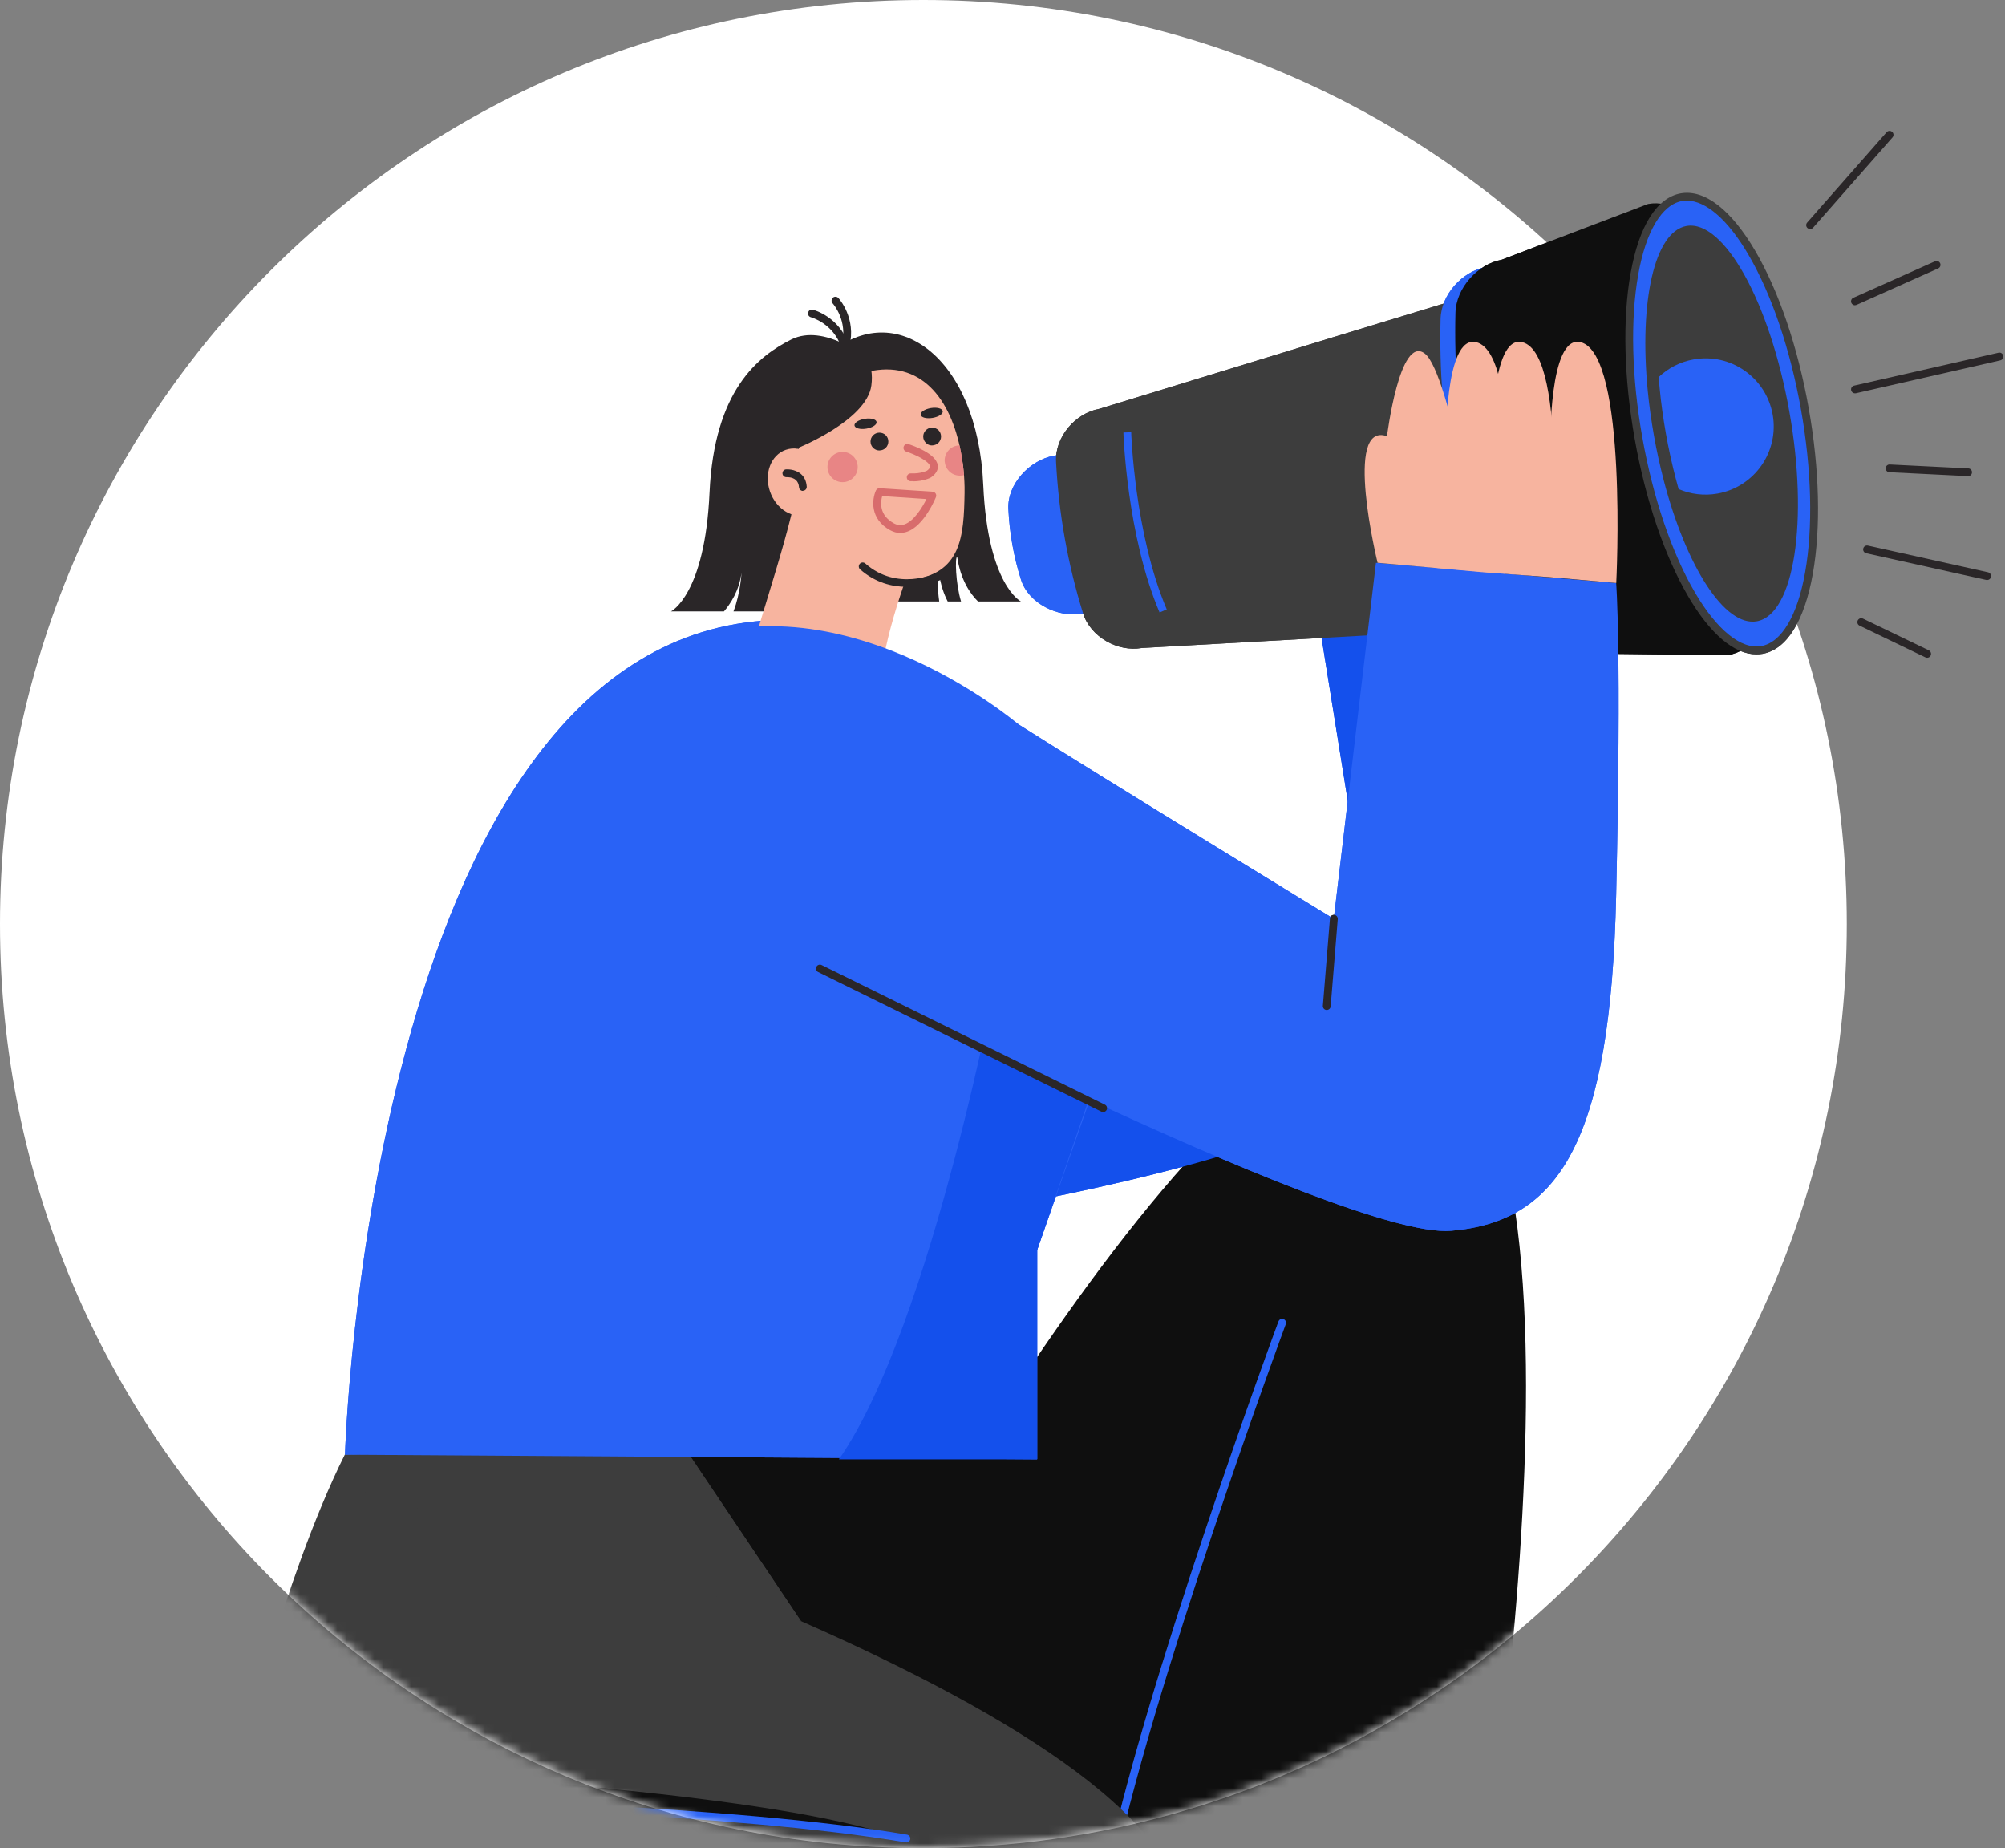 <svg width="217" height="200" viewBox="0 0 217 200" fill="none" xmlns="http://www.w3.org/2000/svg">
<rect x="0" y="0" width="217" height="200" fill="#808080" stroke="none"/>
<path d="M99.937 200C155.131 200 199.875 155.228 199.875 100C199.875 44.772 155.131 0 99.937 0C44.743 0 0 44.772 0 100C0 155.228 44.743 200 99.937 200Z" fill="white"/>
<mask id="mask0_638_10666" style="mask-type:luminance" maskUnits="userSpaceOnUse" x="0" y="0" width="200" height="200">
<path d="M99.937 200C155.131 200 199.875 155.228 199.875 100C199.875 44.772 155.131 0 99.937 0C44.743 0 0 44.772 0 100C0 155.228 44.743 200 99.937 200Z" fill="white"/>
</mask>
<g mask="url(#mask0_638_10666)">
<path d="M105.161 131.203C105.161 131.203 137.217 125.843 145.155 119.487C153.093 113.131 145.872 86.711 145.872 86.711L141.468 59.303L157.538 56.94L163.241 101.221L155.877 120.88L94.752 103.205L96.54 133.212L105.17 131.203H105.161Z" fill="#1450EC"/>
<path d="M141.46 59.294L138.423 53.572L136.846 51.622L151.33 48.997L149.896 58.054L141.46 59.294Z" fill="#E87D72"/>
<path d="M106.165 156.719H115.79L114.744 160.096L97.78 186.668L54.041 166.503L41.396 156.264L106.165 156.719Z" fill="#0F0F0F"/>
<path d="M91.564 180.917C91.564 180.917 134.113 100.888 154.907 111.769C175.701 122.649 158.433 217.407 158.433 217.407H117.798L91.564 180.917Z" fill="#0F0F0F"/>
<path d="M99.56 180.14C99.56 180.14 113.175 185.973 117.967 179.093C122.767 172.214 137.698 146.039 137.698 146.039C137.698 146.039 124.201 185.171 121.324 197.976L99.552 180.14H99.56Z" fill="#0F0F0F"/>
<path d="M120.303 203.724L119.476 203.555C123.593 182.959 138.22 143.388 138.372 142.991L139.165 143.287C139.022 143.683 124.411 183.195 120.311 203.724H120.303Z" fill="#2C272B"/>
<path d="M14.942 232.657H-29.413C-29.413 232.657 -33.808 231.577 -27.658 225.82C-23.213 221.658 -6.552 202.312 2.356 191.887C5.435 188.291 10.926 188.097 14.242 191.482L17.279 194.571L14.933 232.665L14.942 232.657Z" fill="#352E31"/>
<path d="M119.889 204.06C119.889 204.06 119.83 204.06 119.805 204.06C119.577 204.018 119.425 203.79 119.476 203.562C123.593 182.966 138.22 143.395 138.372 142.998C138.456 142.779 138.692 142.669 138.912 142.754C139.131 142.838 139.241 143.074 139.156 143.294C139.013 143.691 124.402 183.203 120.303 203.731C120.261 203.934 120.083 204.069 119.889 204.069V204.06Z" fill="#2962F6"/>
<path d="M27.24 232.657H14.941L17.286 194.563H24.668L33.263 194.664C33.356 194.664 33.457 194.664 33.55 194.664C27.004 192.199 28.042 183.277 28.134 182.551C28.489 181.218 28.902 179.799 29.366 178.289C31.02 172.979 33.854 164.353 37.321 157.414C37.321 157.414 123.576 182.838 127.675 205.696C131.775 228.554 84.923 237.637 27.232 232.657H27.24Z" fill="#3D3D3D"/>
<path d="M14.942 232.657H-29.413C-29.413 232.657 -33.808 231.577 -27.658 225.82C-23.213 221.658 -6.552 202.312 2.356 191.887C5.435 188.291 10.926 188.097 14.242 191.482L17.279 194.571L14.933 232.665L14.942 232.657Z" fill="#352E31"/>
<path d="M37.33 157.422L74.059 156.628L86.687 175.435L37.17 160.832L37.33 157.422Z" fill="#3D3D3D"/>
<path d="M96.894 198.758C96.262 198.656 76.236 195.474 33.551 194.672C27.005 192.208 28.043 183.285 28.135 182.56C28.49 181.226 28.903 179.808 29.367 178.297C29.367 178.297 30.809 190.697 40.468 191.473C50.127 192.258 83.6 194.225 96.878 198.749L96.894 198.758Z" fill="#0F0F0F"/>
<path d="M98.109 199.38C98.109 199.38 98.058 199.38 98.041 199.38C79.449 196.24 46.542 195.337 33.256 195.092C33.02 195.092 32.834 194.898 32.842 194.662C32.842 194.434 33.036 194.248 33.264 194.248C46.567 194.493 79.517 195.396 98.168 198.544C98.396 198.587 98.556 198.798 98.514 199.034C98.48 199.237 98.303 199.389 98.101 199.389L98.109 199.38Z" fill="#2962F6"/>
<path d="M122.639 65.424C120.8 65.753 118.953 66.082 117.114 66.412C114.507 66.876 111.302 65.297 110.5 62.723C109.707 60.241 109.252 57.658 109.134 55.059C109.007 52.366 111.471 49.775 114.069 49.31C115.908 48.981 117.755 48.652 119.594 48.323C122.209 47.858 124.023 49.682 124.149 52.374C124.267 54.983 124.723 57.557 125.516 60.039C126.326 62.605 125.254 64.951 122.639 65.416V65.424Z" fill="#2962F6"/>
<path d="M176.594 67.122C158.82 68.16 141.156 69.156 123.585 70.127C120.978 70.591 118.009 68.928 117.216 66.362C115.562 61.053 114.584 55.55 114.297 49.987C114.153 47.303 116.372 44.711 118.979 44.247C135.799 39.081 152.73 33.907 169.761 28.741C172.376 28.277 174.215 30.1 174.089 32.793C173.616 42.736 175.379 52.654 179.26 61.821C180.306 64.311 179.209 66.658 176.594 67.122Z" fill="#3D3D3D"/>
<path d="M184.827 70.762C179.277 70.711 173.751 70.652 168.243 70.585C165.695 71.04 162.667 69.453 161.697 66.997C157.606 56.674 155.64 45.625 155.91 34.525C155.969 31.883 158.264 29.359 160.811 28.903C165.957 26.936 171.128 24.97 176.316 23.003C178.872 22.547 180.677 24.328 180.517 26.97C179.673 40.214 182.035 53.458 187.392 65.596C188.455 68.018 187.383 70.314 184.819 70.77L184.827 70.762Z" fill="#2962F6"/>
<path d="M187.079 70.894C181.411 70.843 175.759 70.775 170.124 70.708C167.517 71.172 164.43 69.552 163.434 67.045C159.25 56.493 157.242 45.2 157.521 33.855C157.588 31.162 159.925 28.571 162.532 28.107C167.795 26.098 173.076 24.08 178.374 22.071C180.989 21.607 182.836 23.43 182.668 26.123C181.807 39.654 184.22 53.193 189.694 65.601C190.783 68.074 189.686 70.421 187.071 70.885L187.079 70.894Z" fill="#0F0F0F"/>
<path d="M195.338 44.238C197.751 57.769 195.676 69.451 190.699 70.338C185.73 71.224 179.749 60.977 177.337 47.446C174.924 33.915 176.999 22.233 181.976 21.346C186.945 20.46 192.926 30.707 195.338 44.238Z" fill="#2962F6"/>
<path d="M193.66 44.537C195.76 56.346 194.191 66.508 190.142 67.234C186.667 67.851 182.5 61.309 180.062 51.973C179.665 50.437 179.302 48.825 179.007 47.153C178.712 45.482 178.484 43.853 178.332 42.266C177.396 32.66 179.049 25.08 182.525 24.456C186.574 23.738 191.559 32.719 193.66 44.537Z" fill="#3D3D3D"/>
<path d="M191.854 44.855C192.571 48.864 189.897 52.697 185.89 53.414C184.414 53.676 182.955 53.482 181.672 52.925C181.563 52.536 181.453 52.139 181.352 51.743C180.955 50.206 180.593 48.594 180.297 46.923C180.002 45.252 179.774 43.623 179.623 42.036C179.58 41.622 179.547 41.217 179.513 40.812C180.525 39.849 181.824 39.157 183.301 38.896C187.307 38.178 191.137 40.854 191.854 44.863V44.855Z" fill="#2962F6"/>
<path d="M190.091 70.813C187.687 70.813 185.081 68.61 182.693 64.507C180.146 60.144 178.096 54.108 176.923 47.516C175.751 40.923 175.59 34.55 176.476 29.579C177.387 24.464 179.311 21.391 181.9 20.927C184.49 20.471 187.358 22.683 189.982 27.173C192.529 31.537 194.579 37.572 195.752 44.165C196.924 50.757 197.085 57.13 196.199 62.102C195.288 67.217 193.364 70.29 190.775 70.754C190.547 70.796 190.319 70.813 190.091 70.813ZM182.567 21.712C182.39 21.712 182.221 21.729 182.044 21.754C179.859 22.142 178.13 25.046 177.303 29.722C176.434 34.601 176.594 40.873 177.75 47.364C178.906 53.863 180.922 59.797 183.419 64.077C185.815 68.179 188.438 70.306 190.623 69.918C192.808 69.53 194.537 66.626 195.364 61.95C196.233 57.071 196.072 50.799 194.917 44.308C193.761 37.817 191.745 31.875 189.248 27.595C187.046 23.814 184.642 21.712 182.567 21.712Z" fill="#3D3D3D"/>
<path d="M155.48 61.925C155.48 61.925 151.735 46.587 156.501 48.225C156.501 48.225 156.307 36.146 159.782 37.032C164.894 38.341 162.811 62.465 162.811 62.465L155.48 61.925Z" fill="#F7B49F"/>
<path d="M121.257 109.589L112.247 135.275V157.914L37.339 157.424C37.339 157.424 39.945 70.314 82.638 67.165L121.265 109.598L121.257 109.589Z" fill="#2962F6"/>
<path d="M108.181 103.999C108.181 103.999 100.934 143.317 90.811 157.911H112.247V135.273L119.096 115.318L108.181 103.999Z" fill="#1450EC"/>
<path d="M85.606 103.206C85.606 103.206 145.339 134.184 157.057 133.197C168.774 132.209 174.324 123.464 174.915 96.858C175.514 70.244 174.915 63.094 174.915 63.094L148.916 60.908L144.352 99.433C144.352 99.433 119.94 84.543 110.213 78.381C100.487 72.228 89.377 70.632 76.673 74.608L77.668 98.639L85.606 103.206Z" fill="#2962F6"/>
<path d="M149.095 60.903C149.095 60.903 145.349 45.565 150.115 47.203C150.115 47.203 151.482 36.179 154.207 38.264C156.931 40.349 160.466 61.924 160.466 61.924L149.095 60.903Z" fill="#F7B49F"/>
<path d="M160.465 61.925C160.465 61.925 156.719 46.587 161.485 48.225C161.485 48.225 161.291 36.146 164.767 37.032C169.879 38.341 167.795 62.465 167.795 62.465L160.465 61.925Z" fill="#F7B49F"/>
<path d="M167.796 62.465C167.796 62.465 163.022 46.587 167.796 48.225C167.796 48.225 167.602 36.146 171.078 37.032C176.19 38.341 174.924 63.09 174.924 63.09L167.805 62.465H167.796Z" fill="#F7B49F"/>
<path d="M76.683 74.61L82.816 67.165L100.784 74.011L76.683 74.61Z" fill="#2962F6"/>
<path d="M143.594 109.298C143.594 109.298 143.569 109.298 143.561 109.298C143.324 109.281 143.156 109.079 143.173 108.842L143.94 99.397C143.957 99.16 144.168 98.992 144.396 99.008C144.632 99.025 144.801 99.228 144.784 99.464L144.016 108.91C143.999 109.129 143.814 109.298 143.594 109.298Z" fill="#2A2628"/>
<path d="M119.391 120.346C119.332 120.346 119.265 120.329 119.206 120.303L88.55 105.194C88.34 105.093 88.255 104.839 88.356 104.628C88.458 104.417 88.711 104.333 88.922 104.434L119.577 119.544C119.788 119.645 119.872 119.898 119.771 120.109C119.695 120.261 119.551 120.346 119.391 120.346Z" fill="#2A2628"/>
<path d="M195.904 24.782C195.803 24.782 195.702 24.748 195.626 24.681C195.449 24.529 195.432 24.259 195.592 24.081L204.188 14.307C204.34 14.13 204.61 14.113 204.787 14.273C204.964 14.425 204.981 14.695 204.821 14.872L196.225 24.647C196.14 24.74 196.022 24.791 195.904 24.791V24.782Z" fill="#2A2628"/>
<path d="M125.499 66.277C121.948 57.954 121.585 46.913 121.585 46.804L122.429 46.778C122.429 46.888 122.792 57.768 126.275 65.948L125.499 66.277Z" fill="#2962F6"/>
</g>
<path d="M105.161 131.203C105.161 131.203 137.217 125.843 145.155 119.487C153.092 113.131 145.872 86.711 145.872 86.711L141.468 59.303L157.538 56.94L163.241 101.221L155.876 120.88L94.751 103.205L96.54 133.212L105.169 131.203H105.161Z" fill="#1450EC"/>
<path d="M141.46 59.294L138.423 53.572L136.845 51.622L151.329 48.997L149.895 58.054L141.46 59.294Z" fill="#E87D72"/>
<path d="M37.33 157.422L74.059 156.628L86.687 175.435L37.17 160.832L37.33 157.422Z" fill="#3D3D3D"/>
<path d="M122.64 65.424C120.801 65.753 118.954 66.082 117.115 66.412C114.508 66.876 111.303 65.297 110.501 62.723C109.708 60.241 109.253 57.658 109.135 55.059C109.008 52.366 111.471 49.775 114.07 49.31C115.909 48.981 117.756 48.652 119.595 48.323C122.21 47.858 124.024 49.682 124.15 52.374C124.268 54.983 124.724 57.557 125.517 60.039C126.327 62.605 125.255 64.951 122.64 65.416V65.424Z" fill="#2962F6"/>
<path d="M176.594 67.122C158.82 68.16 141.156 69.156 123.585 70.127C120.978 70.591 118.009 68.928 117.216 66.362C115.562 61.053 114.584 55.55 114.297 49.987C114.153 47.303 116.372 44.711 118.979 44.247C135.799 39.081 152.73 33.907 169.761 28.741C172.376 28.277 174.215 30.1 174.089 32.793C173.616 42.736 175.379 52.654 179.26 61.821C180.306 64.311 179.209 66.658 176.594 67.122Z" fill="#3D3D3D"/>
<path d="M184.828 70.762C179.277 70.711 173.752 70.652 168.244 70.585C165.696 71.04 162.668 69.453 161.698 66.997C157.606 56.674 155.641 45.625 155.911 34.525C155.97 31.883 158.264 29.359 160.812 28.903C165.958 26.936 171.129 24.97 176.317 23.003C178.873 22.547 180.678 24.328 180.518 26.97C179.674 40.214 182.036 53.458 187.393 65.596C188.455 68.018 187.384 70.314 184.82 70.77L184.828 70.762Z" fill="#2962F6"/>
<path d="M187.08 70.894C181.412 70.843 175.76 70.775 170.125 70.708C167.518 71.172 164.431 69.552 163.435 67.045C159.251 56.493 157.243 45.2 157.522 33.855C157.589 31.162 159.926 28.571 162.533 28.107C167.796 26.098 173.077 24.08 178.375 22.071C180.99 21.607 182.837 23.43 182.669 26.123C181.808 39.654 184.221 53.193 189.695 65.601C190.784 68.074 189.687 70.421 187.072 70.885L187.08 70.894Z" fill="#0F0F0F"/>
<path d="M195.338 44.238C197.751 57.769 195.676 69.451 190.699 70.338C185.73 71.224 179.749 60.977 177.337 47.446C174.924 33.915 176.999 22.233 181.976 21.346C186.945 20.46 192.926 30.707 195.338 44.238Z" fill="#2962F6"/>
<path d="M193.66 44.537C195.76 56.346 194.191 66.508 190.142 67.234C186.667 67.851 182.499 61.309 180.061 51.973C179.665 50.437 179.302 48.825 179.007 47.153C178.712 45.482 178.484 43.853 178.332 42.266C177.396 32.66 179.049 25.08 182.525 24.456C186.574 23.738 191.559 32.719 193.66 44.537Z" fill="#3D3D3D"/>
<path d="M191.855 44.855C192.572 48.864 189.898 52.697 185.891 53.414C184.415 53.676 182.956 53.482 181.673 52.925C181.564 52.536 181.454 52.139 181.353 51.743C180.956 50.206 180.594 48.594 180.298 46.923C180.003 45.252 179.775 43.623 179.624 42.036C179.581 41.622 179.548 41.217 179.514 40.812C180.526 39.849 181.825 39.157 183.302 38.896C187.308 38.178 191.138 40.854 191.855 44.863V44.855Z" fill="#2962F6"/>
<path d="M190.092 70.813C187.688 70.813 185.082 68.61 182.694 64.507C180.147 60.144 178.097 54.108 176.924 47.516C175.752 40.923 175.591 34.55 176.477 29.579C177.388 24.464 179.312 21.391 181.901 20.927C184.491 20.471 187.359 22.683 189.983 27.173C192.53 31.537 194.58 37.572 195.753 44.165C196.925 50.757 197.086 57.13 196.2 62.102C195.289 67.217 193.365 70.29 190.776 70.754C190.548 70.796 190.32 70.813 190.092 70.813ZM182.568 21.712C182.391 21.712 182.222 21.729 182.045 21.754C179.86 22.142 178.131 25.046 177.304 29.722C176.435 34.601 176.595 40.873 177.751 47.364C178.907 53.863 180.923 59.797 183.42 64.077C185.816 68.179 188.439 70.306 190.624 69.918C192.809 69.53 194.538 66.626 195.365 61.95C196.234 57.071 196.073 50.799 194.918 44.308C193.762 37.817 191.746 31.875 189.249 27.595C187.047 23.814 184.643 21.712 182.568 21.712Z" fill="#3D3D3D"/>
<path d="M155.481 61.925C155.481 61.925 151.736 46.587 156.502 48.225C156.502 48.225 156.308 36.146 159.783 37.032C164.895 38.341 162.812 62.465 162.812 62.465L155.481 61.925Z" fill="#F7B49F"/>
<path d="M121.257 109.589L112.247 135.275V157.914L37.339 157.424C37.339 157.424 39.945 70.314 82.638 67.165L121.265 109.598L121.257 109.589Z" fill="#2962F6"/>
<path d="M108.181 103.999C108.181 103.999 100.934 143.317 90.811 157.911H112.247V135.273L119.096 115.318L108.181 103.999Z" fill="#1450EC"/>
<path d="M85.607 103.205C85.607 103.205 145.34 134.184 157.057 133.196C168.774 132.208 174.325 123.464 174.916 96.858C175.514 70.243 174.916 63.094 174.916 63.094L148.917 60.908L144.353 99.432C144.353 99.432 119.94 84.542 110.214 78.38C100.488 72.227 89.378 70.632 76.674 74.607L77.669 98.639L85.607 103.205Z" fill="#2962F6"/>
<path d="M149.094 60.903C149.094 60.903 145.349 45.565 150.115 47.203C150.115 47.203 151.482 36.179 154.207 38.264C156.931 40.349 160.466 61.924 160.466 61.924L149.094 60.903Z" fill="#F7B49F"/>
<path d="M160.466 61.925C160.466 61.925 156.72 46.587 161.486 48.225C161.486 48.225 161.292 36.146 164.768 37.032C169.88 38.341 167.796 62.465 167.796 62.465L160.466 61.925Z" fill="#F7B49F"/>
<path d="M167.797 62.465C167.797 62.465 163.023 46.587 167.797 48.225C167.797 48.225 167.603 36.146 171.079 37.032C176.191 38.341 174.925 63.09 174.925 63.09L167.806 62.465H167.797Z" fill="#F7B49F"/>
<path d="M76.683 74.61L82.816 67.165L100.784 74.011L76.683 74.61Z" fill="#2962F6"/>
<path d="M143.594 109.298C143.594 109.298 143.569 109.298 143.561 109.298C143.324 109.281 143.156 109.079 143.173 108.842L143.94 99.397C143.957 99.16 144.168 98.992 144.396 99.008C144.632 99.025 144.801 99.228 144.784 99.464L144.016 108.91C143.999 109.129 143.814 109.298 143.594 109.298Z" fill="#2A2628"/>
<path d="M119.392 120.346C119.333 120.346 119.266 120.329 119.207 120.303L88.551 105.194C88.341 105.093 88.256 104.839 88.357 104.628C88.459 104.417 88.712 104.333 88.923 104.434L119.578 119.544C119.789 119.645 119.873 119.898 119.772 120.109C119.696 120.261 119.552 120.346 119.392 120.346Z" fill="#2A2628"/>
<path d="M195.904 24.782C195.803 24.782 195.702 24.748 195.626 24.681C195.449 24.529 195.432 24.259 195.592 24.081L204.188 14.307C204.34 14.13 204.61 14.113 204.787 14.273C204.964 14.425 204.981 14.695 204.821 14.872L196.225 24.647C196.14 24.74 196.022 24.791 195.904 24.791V24.782Z" fill="#2A2628"/>
<path d="M200.763 42.568C200.569 42.568 200.4 42.433 200.35 42.239C200.299 42.011 200.442 41.783 200.67 41.732L216.301 38.17C216.538 38.12 216.757 38.263 216.807 38.491C216.858 38.719 216.715 38.947 216.487 38.998L200.856 42.56C200.856 42.56 200.788 42.568 200.763 42.568Z" fill="#2A2628"/>
<path d="M215.07 62.768C215.07 62.768 215.011 62.768 214.977 62.759L201.977 59.873C201.75 59.822 201.606 59.594 201.657 59.366C201.708 59.138 201.927 58.995 202.163 59.045L215.162 61.932C215.39 61.983 215.534 62.211 215.483 62.439C215.441 62.633 215.264 62.768 215.07 62.768Z" fill="#2A2628"/>
<path d="M200.762 33.037C200.602 33.037 200.45 32.944 200.374 32.784C200.282 32.573 200.374 32.32 200.585 32.227L209.426 28.277C209.637 28.184 209.89 28.277 209.983 28.488C210.075 28.699 209.983 28.952 209.772 29.045L200.931 32.995C200.872 33.02 200.813 33.029 200.762 33.029V33.037Z" fill="#2A2628"/>
<path d="M213.004 51.525H212.987L204.484 51.103C204.247 51.094 204.07 50.892 204.087 50.664C204.095 50.436 204.298 50.25 204.526 50.267L213.029 50.689C213.265 50.698 213.442 50.9 213.425 51.128C213.417 51.356 213.231 51.533 213.004 51.533V51.525Z" fill="#2A2628"/>
<path d="M208.573 71.183C208.514 71.183 208.447 71.166 208.388 71.141L201.259 67.706C201.049 67.604 200.964 67.351 201.065 67.14C201.167 66.929 201.42 66.845 201.631 66.946L208.759 70.382C208.97 70.483 209.054 70.736 208.953 70.947C208.877 71.099 208.733 71.183 208.573 71.183Z" fill="#2A2628"/>
<path d="M125.5 66.277C121.949 57.954 121.586 46.913 121.586 46.804L122.43 46.778C122.43 46.888 122.792 57.768 126.276 65.948L125.5 66.277Z" fill="#2962F6"/>
<path d="M89.775 38.265L92.93 65.09H101.652C101.433 63.529 101.45 62.06 101.627 62.06C101.813 63.309 102.158 64.297 102.572 65.09H104.014C103.415 63.107 103.348 60.262 103.593 60.254C103.964 62.778 105.027 64.28 105.853 65.09H110.501C110.501 65.09 106.908 63.343 106.418 52.505C105.82 38.434 96.793 32.28 89.775 38.265Z" fill="#2A2628"/>
<path d="M78.353 66.167C79.045 65.357 80.006 63.922 80.251 61.981C80.251 61.981 80.15 64.175 79.382 66.167H90.576L93.807 38.751C93.807 38.751 89.21 34.961 85.633 36.742C82.065 38.532 77.299 42.237 76.792 53.303C76.295 64.369 72.617 66.167 72.617 66.167H78.353Z" fill="#2A2628"/>
<path d="M99.332 59.295C99.332 59.295 96.346 66.326 95.418 72.513C94.87 76.16 93.284 76.734 89.606 76.463C85.16 76.134 80.436 73.864 81.626 69.567C83.296 63.54 86.805 53.833 86.89 47.908L99.332 59.295Z" fill="#F7B49F"/>
<path d="M90.627 60.556C92.643 62.294 95.882 63.079 98.506 62.767C104.039 62.109 104.318 58.099 104.394 53.355C104.394 53.136 104.394 52.908 104.394 52.688C104.377 51.929 104.326 51.152 104.225 50.35C104.225 50.3 104.208 50.258 104.2 50.207C104.2 50.173 104.2 50.139 104.183 50.114C103.373 44.003 100.345 39.377 94.954 40.044C88.214 40.888 85.7 46.324 86.468 52.545" fill="#F7B49F"/>
<path d="M98.142 63.505C96.59 63.505 94.76 63.083 93.089 61.615C92.912 61.463 92.895 61.193 93.055 61.015C93.207 60.838 93.477 60.821 93.654 60.981C97.079 64.012 101.221 62.087 101.398 62.003C101.609 61.902 101.862 61.995 101.963 62.206C102.065 62.416 101.972 62.67 101.769 62.771C101.744 62.788 100.192 63.514 98.151 63.514L98.142 63.505Z" fill="#2A2628"/>
<path d="M88.535 55.001C88.248 55.304 87.894 55.532 87.489 55.676C85.869 56.241 84.013 55.136 83.338 53.203C82.663 51.27 83.423 49.244 85.042 48.678C85.894 48.383 86.814 48.543 87.59 49.05C87.59 49.05 88.391 49.624 88.99 51.042" fill="#F7B49F"/>
<path d="M86.897 53.125C86.678 53.125 86.492 52.956 86.476 52.736C86.45 52.382 86.332 52.12 86.121 51.935C85.733 51.605 85.151 51.639 85.143 51.639C84.915 51.656 84.704 51.487 84.687 51.251C84.67 51.014 84.839 50.812 85.075 50.795C85.109 50.795 86.012 50.727 86.67 51.285C87.058 51.614 87.269 52.078 87.311 52.66C87.328 52.897 87.15 53.091 86.923 53.108C86.914 53.108 86.906 53.108 86.889 53.108L86.897 53.125Z" fill="#2A2628"/>
<path d="M89.556 50.541C89.556 51.444 90.29 52.179 91.192 52.179C92.095 52.179 92.829 51.444 92.829 50.541C92.829 49.638 92.095 48.904 91.192 48.904C90.29 48.904 89.556 49.638 89.556 50.541Z" fill="#E88585"/>
<path d="M102.251 49.974C102.327 50.877 103.12 51.544 104.023 51.468C104.132 51.46 104.225 51.443 104.326 51.409C104.309 51.19 104.293 50.962 104.267 50.742C104.191 49.991 104.065 49.223 103.896 48.43C103.896 48.387 103.879 48.337 103.862 48.294C103.862 48.269 103.845 48.235 103.845 48.202C103.812 48.202 103.77 48.202 103.736 48.202C102.833 48.278 102.167 49.071 102.243 49.974H102.251Z" fill="#E88585"/>
<path d="M93.377 37.794C93.377 37.794 94.643 39.271 94.305 41.727C93.791 45.534 86.224 48.539 86.224 48.539L82.672 46.978L84.739 40.284L93.369 37.794H93.377Z" fill="#2A2628"/>
<path d="M100.353 47.35C100.412 47.646 100.699 47.831 100.994 47.772C101.29 47.713 101.475 47.426 101.416 47.131C101.357 46.835 101.07 46.65 100.775 46.709C100.48 46.768 100.294 47.055 100.353 47.35Z" fill="#2A2628"/>
<path d="M100.876 48.204C100.69 48.204 100.505 48.154 100.353 48.044C100.142 47.9 99.99 47.689 99.939 47.436C99.83 46.913 100.167 46.406 100.69 46.297C100.943 46.246 101.196 46.297 101.416 46.432C101.635 46.567 101.778 46.786 101.829 47.039C101.939 47.563 101.601 48.069 101.078 48.179C101.011 48.196 100.943 48.196 100.884 48.196L100.876 48.204ZM100.758 47.267C100.766 47.326 100.842 47.377 100.901 47.36C100.969 47.343 101.011 47.284 100.994 47.217C100.985 47.166 100.909 47.115 100.85 47.124C100.783 47.141 100.741 47.2 100.758 47.267Z" fill="#2A2628"/>
<path d="M94.65 47.89C94.709 48.185 94.996 48.371 95.291 48.312C95.587 48.253 95.772 47.966 95.713 47.67C95.654 47.375 95.367 47.189 95.072 47.248C94.777 47.307 94.591 47.594 94.65 47.89Z" fill="#2A2628"/>
<path d="M95.181 48.748C94.734 48.748 94.329 48.435 94.237 47.98C94.127 47.456 94.464 46.95 94.987 46.84C95.24 46.789 95.493 46.84 95.713 46.975C95.924 47.119 96.076 47.33 96.126 47.583C96.177 47.836 96.126 48.089 95.991 48.309C95.848 48.52 95.637 48.672 95.384 48.722C95.316 48.739 95.257 48.739 95.19 48.739L95.181 48.748ZM95.063 47.811C95.08 47.878 95.139 47.92 95.207 47.904C95.266 47.895 95.308 47.819 95.299 47.76C95.291 47.701 95.215 47.65 95.156 47.667C95.088 47.684 95.046 47.743 95.063 47.811Z" fill="#2A2628"/>
<path d="M98.784 52.075C98.708 52.075 98.632 52.075 98.547 52.075C98.311 52.066 98.134 51.872 98.142 51.636C98.151 51.399 98.353 51.222 98.581 51.23C99.669 51.281 100.319 50.935 100.327 50.935C100.471 50.834 100.682 50.64 100.656 50.462C100.572 49.914 99.07 49.188 98.075 48.867C97.856 48.8 97.729 48.555 97.805 48.335C97.873 48.116 98.109 47.989 98.337 48.065C98.826 48.225 101.306 49.078 101.491 50.344C101.542 50.682 101.458 51.18 100.766 51.661C100.699 51.703 99.981 52.092 98.784 52.092V52.075Z" fill="#D86C6C"/>
<path d="M97.443 57.678C97.072 57.678 96.709 57.576 96.346 57.382C94.127 56.167 94.364 54.04 94.802 53.077C94.878 52.917 95.03 52.824 95.216 52.833L100.935 53.212C101.07 53.221 101.188 53.297 101.264 53.407C101.332 53.525 101.348 53.66 101.298 53.786C101.247 53.913 100.041 56.876 98.194 57.534C97.941 57.627 97.687 57.669 97.443 57.669V57.678ZM95.477 53.694C95.308 54.293 95.098 55.736 96.751 56.639C97.139 56.85 97.519 56.884 97.907 56.741C98.919 56.378 99.805 54.943 100.269 54.006L95.477 53.685V53.694Z" fill="#D86C6C"/>
<path d="M102.032 44.5C102.082 44.795 101.585 45.116 100.927 45.226C100.269 45.335 99.695 45.184 99.644 44.888C99.594 44.593 100.092 44.272 100.749 44.162C101.407 44.052 101.981 44.204 102.032 44.5Z" fill="#2A2628"/>
<path d="M94.87 45.662C94.921 45.958 94.423 46.279 93.765 46.388C93.107 46.498 92.533 46.346 92.483 46.051C92.432 45.755 92.93 45.434 93.588 45.325C94.246 45.215 94.819 45.367 94.87 45.662Z" fill="#2A2628"/>
<path d="M91.437 37.836C91.26 37.836 91.099 37.726 91.04 37.549C90.171 34.983 87.793 34.342 87.767 34.333C87.54 34.274 87.404 34.046 87.464 33.818C87.523 33.59 87.75 33.455 87.978 33.514C88.096 33.548 90.829 34.282 91.842 37.279C91.918 37.498 91.799 37.743 91.58 37.811C91.538 37.828 91.487 37.836 91.445 37.836H91.437Z" fill="#2A2628"/>
<path d="M91.511 37.836C91.511 37.836 91.444 37.836 91.41 37.819C91.183 37.76 91.048 37.532 91.107 37.305C91.773 34.696 90.179 32.898 90.111 32.822C89.951 32.654 89.968 32.383 90.136 32.223C90.305 32.063 90.575 32.08 90.736 32.248C90.82 32.333 92.709 34.452 91.925 37.507C91.874 37.701 91.706 37.828 91.52 37.828L91.511 37.836Z" fill="#2A2628"/>
<path d="M110.222 78.38C110.222 78.38 89.876 61.008 71.191 70.715C52.506 80.414 79.044 88.365 79.044 88.365H105.178L110.222 78.388V78.38Z" fill="#2962F6"/>
</svg>
